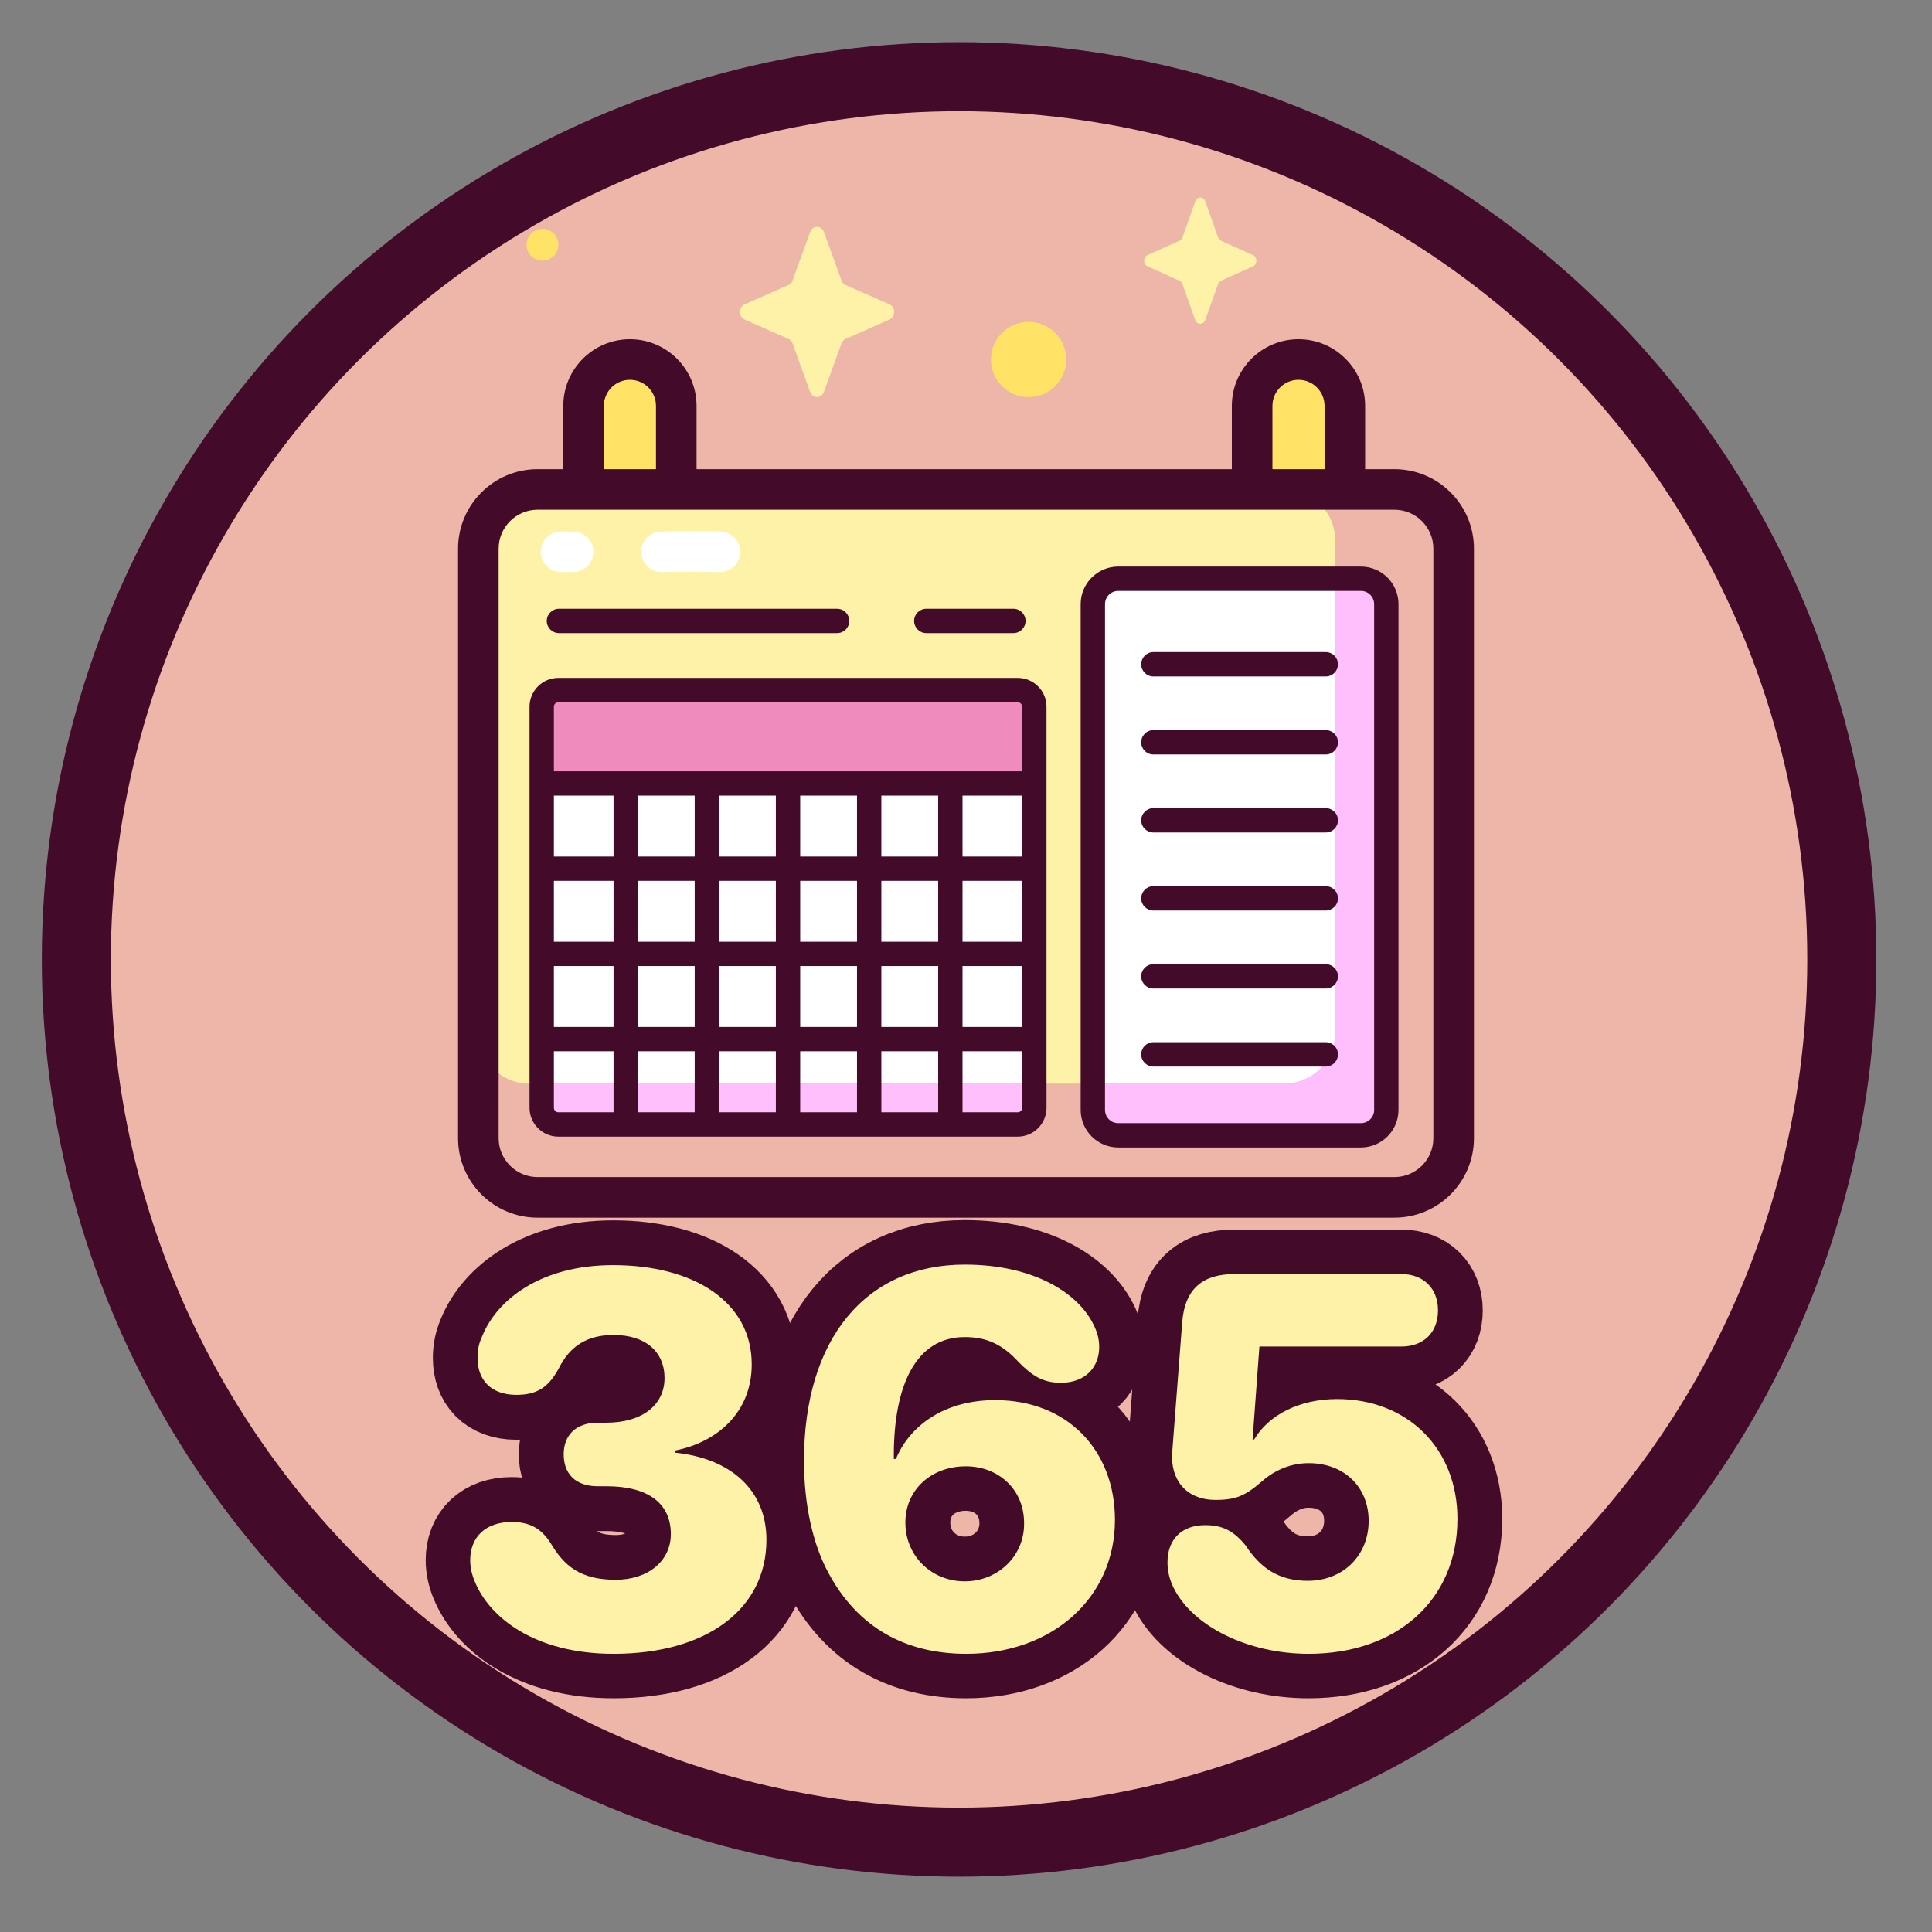 <?xml version="1.0" encoding="UTF-8" standalone="no"?>
<!DOCTYPE svg PUBLIC "-//W3C//DTD SVG 1.1//EN" "http://www.w3.org/Graphics/SVG/1.1/DTD/svg11.dtd">
<svg width="100%" height="100%" viewBox="0 0 256 256" version="1.1" xmlns="http://www.w3.org/2000/svg" xmlns:xlink="http://www.w3.org/1999/xlink" xml:space="preserve" xmlns:serif="http://www.serif.com/" style="fill-rule:evenodd;clip-rule:evenodd;stroke-linecap:round;stroke-linejoin:round;stroke-miterlimit:1.5;">
    <rect x="0" y="0" width="256" height="256" fill="#808080" stroke="none"/>
    <g transform="matrix(0.061,0,0,0.061,-0.266,6.217)">
        <circle cx="2087.66" cy="1982.15" r="1917.5" style="fill:rgb(238,182,168);stroke:rgb(68,10,41);stroke-width:150px;"/>
    </g>
    <g transform="matrix(0.058,0,0,0.058,38.362,27.345)">
        <path d="M740.74,3306.29C952.849,3306.29 1089.37,3204.34 1089.37,3046.13C1089.37,2931.88 1008.51,2859.8 880.779,2846.91L880.779,2842.81C977.458,2823.48 1055.97,2754.34 1055.97,2645.94C1055.97,2502.38 923.552,2418.59 739.568,2418.59C573.162,2418.59 473.552,2498.28 440.154,2580.31C432.537,2598.48 429.607,2613.12 429.607,2631.29C429.607,2680.51 459.49,2715.66 518.083,2715.66C565.544,2715.66 591.326,2698.67 615.349,2653.55C641.13,2603.16 680.388,2578.55 740.74,2578.55C813.982,2578.55 856.169,2616.64 856.169,2676.41C856.169,2737.93 805.779,2778.36 723.162,2778.36L703.826,2778.36C652.849,2778.36 625.896,2808.24 625.896,2851.01C625.896,2894.96 652.849,2924.26 703.826,2924.26L724.333,2924.26C818.083,2924.26 870.818,2962.34 870.818,3033.24C870.818,3094.18 819.255,3137.54 745.427,3137.54C665.154,3137.54 627.068,3106.48 596.013,3053.75C574.919,3019.76 548.552,3005.12 507.537,3005.12C448.943,3005.12 413.201,3039.1 413.201,3093.01C413.201,3108.24 416.716,3125.82 423.747,3142.23C457.732,3224.26 560.857,3306.29 740.74,3306.29Z" style="fill:none;fill-rule:nonzero;stroke:rgb(68,10,41);stroke-width:204.17px;stroke-linecap:butt;stroke-miterlimit:2;"/>
        <path d="M1545.82,3306.29C1742.11,3306.29 1885.66,3179.73 1885.66,3000.43C1885.66,2842.23 1777.26,2727.38 1612.62,2727.38C1498.36,2727.38 1417.5,2783.05 1385.27,2862.15L1381.17,2862.15L1381.17,2852.77C1380,2693.98 1431.56,2583.24 1542.3,2583.24C1593.28,2583.24 1629.02,2600.23 1666.52,2640.66C1696.4,2670.55 1720.43,2688.12 1762.62,2688.12C1818.87,2688.12 1849.92,2651.21 1849.92,2605.51C1849.92,2589.69 1846.4,2575.04 1839.37,2559.22C1803.63,2481.88 1699.33,2418.01 1542.3,2418.01C1316.13,2418.01 1175.51,2587.93 1175.51,2865.66C1175.51,2967.62 1195.43,3055.51 1230.58,3121.13C1297.38,3247.11 1406.95,3306.29 1545.82,3306.29ZM1542.89,3141.05C1466.72,3141.05 1407.54,3083.05 1407.54,3006.88C1407.54,2931.29 1466.72,2877.97 1544.65,2877.97C1620.82,2877.97 1678.83,2932.46 1678.24,3009.8C1677.65,3083.63 1618.47,3141.05 1542.89,3141.05Z" style="fill:none;fill-rule:nonzero;stroke:rgb(68,10,41);stroke-width:204.17px;stroke-linecap:butt;stroke-miterlimit:2;"/>
        <path d="M2328.04,3306.29C2529.02,3306.29 2668.47,3183.83 2668.47,2998.09C2668.47,2837.54 2553.63,2725.04 2393.67,2725.04C2305.19,2725.04 2236.64,2761.95 2203.83,2817.62L2199.72,2817.62L2216.13,2604.92L2539.57,2604.92C2591.13,2604.92 2623.94,2572.7 2623.94,2522.3C2623.94,2471.91 2590.54,2439.69 2539.57,2439.69L2159.29,2439.69C2087.22,2439.69 2045.04,2471.91 2039.18,2549.26L2016.91,2846.33L2016.91,2849.26C2013.4,2906.09 2045.62,2955.31 2116.52,2955.31C2163.4,2955.31 2185.08,2944.76 2217.89,2916.05C2244.84,2892.03 2281.76,2870.94 2328.04,2870.94C2408.9,2870.94 2465.74,2925.43 2465.74,3002.77C2465.74,3081.88 2406.56,3140.47 2326.29,3140.47C2258.32,3140.47 2217.3,3108.24 2184.49,3059.02C2158.71,3026.8 2132.93,3013.32 2092.5,3013.32C2038.01,3013.32 2005.78,3044.96 2005.78,3097.7C2005.78,3118.2 2011.05,3138.12 2020.43,3156.88C2063.79,3243.01 2188.01,3306.29 2328.04,3306.29Z" style="fill:none;fill-rule:nonzero;stroke:rgb(68,10,41);stroke-width:204.17px;stroke-linecap:butt;stroke-miterlimit:2;"/>
        <g transform="matrix(1200,0,0,1200,356.365,3285.2)">
            <path d="M0.32,0.018C0.497,0.018 0.611,-0.067 0.611,-0.199C0.611,-0.294 0.543,-0.354 0.437,-0.365L0.437,-0.369C0.518,-0.385 0.583,-0.442 0.583,-0.533C0.583,-0.652 0.473,-0.722 0.319,-0.722C0.181,-0.722 0.098,-0.656 0.07,-0.587C0.063,-0.572 0.061,-0.56 0.061,-0.545C0.061,-0.504 0.086,-0.475 0.135,-0.475C0.174,-0.475 0.196,-0.489 0.216,-0.526C0.237,-0.568 0.27,-0.589 0.32,-0.589C0.381,-0.589 0.417,-0.557 0.417,-0.507C0.417,-0.456 0.375,-0.422 0.306,-0.422L0.29,-0.422C0.247,-0.422 0.225,-0.397 0.225,-0.362C0.225,-0.325 0.247,-0.301 0.29,-0.301L0.307,-0.301C0.385,-0.301 0.429,-0.269 0.429,-0.21C0.429,-0.159 0.386,-0.123 0.324,-0.123C0.257,-0.123 0.226,-0.149 0.2,-0.193C0.182,-0.221 0.16,-0.233 0.126,-0.233C0.077,-0.233 0.047,-0.205 0.047,-0.16C0.047,-0.147 0.05,-0.133 0.056,-0.119C0.084,-0.051 0.17,0.018 0.32,0.018Z" style="fill:rgb(254,242,168);fill-rule:nonzero;"/>
        </g>
        <g transform="matrix(1200,0,0,1200,1130.97,3285.2)">
            <path d="M0.346,0.018C0.509,0.018 0.629,-0.088 0.629,-0.237C0.629,-0.369 0.539,-0.465 0.401,-0.465C0.306,-0.465 0.239,-0.418 0.212,-0.353L0.208,-0.353L0.208,-0.36C0.208,-0.493 0.25,-0.585 0.343,-0.585C0.385,-0.585 0.415,-0.571 0.446,-0.537C0.471,-0.512 0.491,-0.498 0.526,-0.498C0.573,-0.498 0.599,-0.528 0.599,-0.566C0.599,-0.58 0.596,-0.592 0.59,-0.605C0.561,-0.669 0.474,-0.723 0.343,-0.723C0.154,-0.723 0.037,-0.581 0.037,-0.35C0.037,-0.265 0.054,-0.191 0.083,-0.137C0.139,-0.032 0.23,0.018 0.346,0.018ZM0.343,-0.12C0.28,-0.12 0.23,-0.168 0.23,-0.232C0.23,-0.295 0.28,-0.339 0.345,-0.339C0.408,-0.339 0.457,-0.294 0.456,-0.229C0.456,-0.168 0.406,-0.12 0.343,-0.12Z" style="fill:rgb(254,242,168);fill-rule:nonzero;"/>
        </g>
        <g transform="matrix(1200,0,0,1200,1930.19,3285.2)">
            <path d="M0.332,0.018C0.499,0.018 0.615,-0.084 0.615,-0.239C0.615,-0.373 0.52,-0.467 0.386,-0.467C0.313,-0.467 0.255,-0.436 0.228,-0.39L0.225,-0.39L0.238,-0.567L0.508,-0.567C0.551,-0.567 0.578,-0.594 0.578,-0.636C0.578,-0.678 0.55,-0.705 0.508,-0.705L0.191,-0.705C0.131,-0.705 0.096,-0.678 0.091,-0.613L0.072,-0.366L0.072,-0.363C0.069,-0.316 0.096,-0.275 0.155,-0.275C0.194,-0.275 0.212,-0.284 0.24,-0.308C0.262,-0.328 0.293,-0.345 0.332,-0.345C0.399,-0.345 0.446,-0.3 0.446,-0.235C0.446,-0.169 0.397,-0.121 0.33,-0.121C0.273,-0.121 0.239,-0.147 0.212,-0.188C0.19,-0.215 0.169,-0.227 0.135,-0.227C0.09,-0.227 0.063,-0.2 0.063,-0.156C0.063,-0.139 0.067,-0.123 0.075,-0.107C0.111,-0.035 0.215,0.018 0.332,0.018Z" style="fill:rgb(254,242,168);fill-rule:nonzero;"/>
        </g>
    </g>
    <g transform="matrix(0.264,0,0,0.264,128,93.762)">
        <g transform="matrix(1,0,0,1,-256,-256)">
            <g>
                <g>
                    <path d="M87.317,181.085C74.469,181.085 64.053,170.67 64.053,157.821L64.053,104.557C64.053,91.709 74.469,81.293 87.317,81.293C100.165,81.293 110.58,91.708 110.58,104.557L110.58,157.821C110.58,170.669 100.165,181.085 87.317,181.085Z" style="fill:rgb(255,226,102);fill-rule:nonzero;"/>
                    <path d="M422.882,181.085C410.034,181.085 399.618,170.67 399.618,157.821L399.618,104.557C399.618,91.709 410.033,81.293 422.882,81.293C435.73,81.293 446.145,91.708 446.145,104.557L446.145,157.821C446.145,170.669 435.73,181.085 422.882,181.085Z" style="fill:rgb(255,226,102);fill-rule:nonzero;"/>
                    <path d="M471.049,501.817L40.952,501.817C24.543,501.817 11.241,488.515 11.241,472.106L11.241,176.221C11.241,159.812 24.543,146.51 40.952,146.51L471.049,146.51C487.458,146.51 500.76,159.812 500.76,176.221L500.76,472.106C500.759,488.515 487.457,501.817 471.049,501.817Z" style="fill:rgb(254,242,168);fill-rule:nonzero;"/>
                    <path d="M454.224,470.669L332.398,470.669C325.362,470.669 319.659,464.965 319.659,457.93L319.659,204.057C319.659,197.021 325.362,191.318 332.398,191.318L454.224,191.318C461.26,191.318 466.963,197.022 466.963,204.057L466.963,457.93C466.963,464.966 461.26,470.669 454.224,470.669Z" style="fill:white;fill-rule:nonzero;"/>
                    <path d="M51.374,247.202L281.966,247.202C286.568,247.202 290.298,250.932 290.298,255.534L290.298,456.885C290.298,461.487 286.568,465.217 281.966,465.217L51.374,465.217C46.772,465.217 43.042,461.487 43.042,456.885L43.042,255.535C43.042,250.933 46.772,247.202 51.374,247.202Z" style="fill:white;fill-rule:nonzero;"/>
                    <path d="M290.299,293.103L290.299,255.534C290.299,250.932 286.568,247.202 281.967,247.202L51.374,247.202C46.772,247.202 43.042,250.932 43.042,255.534L43.042,293.103L290.299,293.103Z" style="fill:rgb(239,139,189);fill-rule:nonzero;"/>
                    <path d="M471.049,146.51L415.776,146.51C429.867,146.51 441.289,157.932 441.289,172.022L441.289,419.223C441.289,433.313 429.867,444.736 415.776,444.736L36.754,444.736C22.663,444.736 11.241,433.313 11.241,419.223L11.241,472.105C11.241,488.514 24.543,501.816 40.952,501.816L471.049,501.816C487.458,501.816 500.76,488.514 500.76,472.105L500.76,176.221C500.759,159.812 487.457,146.51 471.049,146.51Z" style="fill:rgb(238,182,168);fill-rule:nonzero;"/>
                    <g>
                        <path d="M51.374,465.218L281.966,465.218C286.568,465.218 290.298,461.488 290.298,456.886L290.298,444.737L43.042,444.737L43.042,456.886C43.042,461.488 46.772,465.218 51.374,465.218Z" style="fill:rgb(255,191,252);fill-rule:nonzero;"/>
                        <path d="M454.224,191.318L441.289,191.318L441.289,419.224C441.289,433.314 429.867,444.737 415.776,444.737L319.659,444.737L319.659,457.93C319.659,464.966 325.362,470.669 332.398,470.669L454.224,470.669C461.26,470.669 466.963,464.965 466.963,457.93L466.963,204.057C466.963,197.022 461.259,191.318 454.224,191.318Z" style="fill:rgb(255,191,252);fill-rule:nonzero;"/>
                    </g>
                </g>
                <g>
                    <g>
                        <path d="M471.048,136.327L456.329,136.327L456.329,104.558C456.329,86.115 441.324,71.11 422.881,71.11C404.438,71.11 389.434,86.115 389.434,104.558L389.434,136.327L120.764,136.327L120.764,104.558C120.764,86.115 105.759,71.11 87.317,71.11C68.875,71.11 53.87,86.115 53.87,104.558L53.87,136.327L40.952,136.327C18.954,136.327 1.057,154.224 1.057,176.221L1.057,472.107C1.057,494.103 18.954,512 40.952,512L471.048,512C493.046,512 510.943,494.103 510.943,472.106L510.943,176.22C510.943,154.223 493.046,136.327 471.048,136.327ZM409.802,104.558C409.802,97.345 415.669,91.477 422.881,91.477C430.094,91.477 435.961,97.345 435.961,104.558L435.961,136.327L409.801,136.327L409.801,104.558L409.802,104.558ZM74.237,104.558C74.237,97.345 80.104,91.477 87.316,91.477C94.529,91.477 100.396,97.345 100.396,104.558L100.396,136.327L74.236,136.327L74.236,104.558L74.237,104.558ZM490.576,472.106C490.576,482.873 481.816,491.633 471.048,491.633L40.952,491.633C30.185,491.633 21.424,482.874 21.424,472.106L21.424,176.22C21.424,165.453 30.184,156.693 40.952,156.693L471.048,156.693C481.815,156.693 490.576,165.452 490.576,176.22L490.576,472.106Z" style="fill:rgb(68,10,41);fill-rule:nonzero;"/>
                        <path d="M454.223,185.208L332.397,185.208C322.004,185.208 313.548,193.664 313.548,204.057L313.548,457.93C313.548,468.323 322.004,476.78 332.397,476.78L454.223,476.78C464.616,476.78 473.073,468.324 473.073,457.93L473.073,204.057C473.073,193.664 464.617,185.208 454.223,185.208ZM460.853,457.93C460.853,461.586 457.879,464.559 454.224,464.559L332.397,464.559C328.741,464.559 325.768,461.585 325.768,457.93L325.768,204.057C325.768,200.401 328.742,197.428 332.397,197.428L454.223,197.428C457.879,197.428 460.852,200.401 460.852,204.057L460.852,457.93L460.853,457.93Z" style="fill:rgb(68,10,41);fill-rule:nonzero;"/>
                        <path d="M281.966,241.093L51.374,241.093C43.411,241.093 36.932,247.572 36.932,255.535L36.932,456.886C36.932,464.85 43.411,471.329 51.374,471.329L281.966,471.329C289.93,471.329 296.409,464.85 296.409,456.886L296.409,255.534C296.409,247.572 289.93,241.093 281.966,241.093ZM51.374,253.313L281.966,253.313C283.191,253.313 284.189,254.31 284.189,255.535L284.189,287.962L49.152,287.962L49.152,255.535C49.152,254.309 50.149,253.313 51.374,253.313ZM132.046,342.953L160.56,342.953L160.56,373.504L132.046,373.504L132.046,342.953ZM119.826,373.503L91.312,373.503L91.312,342.952L119.826,342.952L119.826,373.503ZM160.56,385.723L160.56,416.273L132.046,416.273L132.046,385.723L160.56,385.723ZM172.781,385.723L201.295,385.723L201.295,416.273L172.781,416.273L172.781,385.723ZM172.781,373.503L172.781,342.952L201.295,342.952L201.295,373.503L172.781,373.503ZM213.515,342.953L242.029,342.953L242.029,373.504L213.515,373.504L213.515,342.953ZM213.515,330.732L213.515,300.182L242.029,300.182L242.029,330.732L213.515,330.732ZM201.294,330.732L172.78,330.732L172.78,300.182L201.294,300.182L201.294,330.732ZM160.56,330.732L132.046,330.732L132.046,300.182L160.56,300.182L160.56,330.732ZM119.826,330.732L91.312,330.732L91.312,300.182L119.826,300.182L119.826,330.732ZM79.092,330.732L49.152,330.732L49.152,300.182L79.092,300.182L79.092,330.732ZM79.092,342.953L79.092,373.504L49.152,373.504L49.152,342.953L79.092,342.953ZM79.092,385.723L79.092,416.273L49.152,416.273L49.152,385.723L79.092,385.723ZM91.312,385.723L119.826,385.723L119.826,416.273L91.312,416.273L91.312,385.723ZM119.826,428.494L119.826,459.108L91.312,459.108L91.312,428.494L119.826,428.494ZM132.046,428.494L160.56,428.494L160.56,459.108L132.046,459.108L132.046,428.494ZM172.781,428.494L201.295,428.494L201.295,459.108L172.781,459.108L172.781,428.494ZM213.515,428.494L242.029,428.494L242.029,459.108L213.515,459.108L213.515,428.494ZM213.515,416.274L213.515,385.724L242.029,385.724L242.029,416.274L213.515,416.274ZM254.249,385.723L284.189,385.723L284.189,416.273L254.249,416.273L254.249,385.723ZM254.249,373.503L254.249,342.952L284.189,342.952L284.189,373.503L254.249,373.503ZM254.249,330.732L254.249,300.182L284.189,300.182L284.189,330.732L254.249,330.732ZM49.152,456.886L49.152,428.494L79.092,428.494L79.092,459.108L51.374,459.108C50.149,459.108 49.152,458.111 49.152,456.886ZM281.966,459.108L254.249,459.108L254.249,428.494L284.189,428.494L284.189,456.886C284.189,458.111 283.191,459.108 281.966,459.108Z" style="fill:rgb(68,10,41);fill-rule:nonzero;"/>
                        <path d="M51.683,218.606L191.315,218.606C194.689,218.606 197.425,215.87 197.425,212.496C197.425,209.122 194.689,206.386 191.315,206.386L51.683,206.386C48.309,206.386 45.573,209.122 45.573,212.496C45.573,215.87 48.309,218.606 51.683,218.606Z" style="fill:rgb(68,10,41);fill-rule:nonzero;"/>
                        <path d="M236.069,218.606L279.789,218.606C283.163,218.606 285.899,215.87 285.899,212.496C285.899,209.122 283.163,206.386 279.789,206.386L236.069,206.386C232.695,206.386 229.959,209.122 229.959,212.496C229.959,215.87 232.695,218.606 236.069,218.606Z" style="fill:rgb(68,10,41);fill-rule:nonzero;"/>
                        <path d="M436.58,228.144L350.041,228.144C346.667,228.144 343.931,230.88 343.931,234.254C343.931,237.628 346.667,240.364 350.041,240.364L436.58,240.364C439.954,240.364 442.69,237.628 442.69,234.254C442.69,230.88 439.955,228.144 436.58,228.144Z" style="fill:rgb(68,10,41);fill-rule:nonzero;"/>
                        <path d="M436.58,267.304L350.041,267.304C346.667,267.304 343.931,270.04 343.931,273.414C343.931,276.788 346.667,279.524 350.041,279.524L436.58,279.524C439.954,279.524 442.69,276.788 442.69,273.414C442.69,270.04 439.955,267.304 436.58,267.304Z" style="fill:rgb(68,10,41);fill-rule:nonzero;"/>
                        <path d="M436.58,306.463L350.041,306.463C346.667,306.463 343.931,309.199 343.931,312.573C343.931,315.947 346.667,318.683 350.041,318.683L436.58,318.683C439.954,318.683 442.69,315.947 442.69,312.573C442.69,309.199 439.955,306.463 436.58,306.463Z" style="fill:rgb(68,10,41);fill-rule:nonzero;"/>
                        <path d="M436.58,345.623L350.041,345.623C346.667,345.623 343.931,348.359 343.931,351.733C343.931,355.107 346.667,357.843 350.041,357.843L436.58,357.843C439.954,357.843 442.69,355.107 442.69,351.733C442.69,348.359 439.955,345.623 436.58,345.623Z" style="fill:rgb(68,10,41);fill-rule:nonzero;"/>
                        <path d="M436.58,384.782L350.041,384.782C346.667,384.782 343.931,387.518 343.931,390.892C343.931,394.266 346.667,397.002 350.041,397.002L436.58,397.002C439.954,397.002 442.69,394.266 442.69,390.892C442.69,387.518 439.955,384.782 436.58,384.782Z" style="fill:rgb(68,10,41);fill-rule:nonzero;"/>
                        <path d="M436.58,423.941L350.041,423.941C346.667,423.941 343.931,426.677 343.931,430.051C343.931,433.425 346.667,436.161 350.041,436.161L436.58,436.161C439.954,436.161 442.69,433.425 442.69,430.051C442.69,426.677 439.955,423.941 436.58,423.941Z" style="fill:rgb(68,10,41);fill-rule:nonzero;"/>
                    </g>
                    <path d="M103.19,187.972C97.654,187.972 93.115,183.536 93.012,177.977C92.908,172.353 97.383,167.711 103.006,167.608C113.388,167.416 122.554,167.418 132.723,167.608C138.346,167.713 142.819,172.358 142.713,177.982C142.608,183.605 137.936,188.07 132.339,187.971C122.433,187.784 113.501,187.784 103.382,187.971C103.318,187.971 103.253,187.972 103.19,187.972Z" style="fill:white;fill-rule:nonzero;"/>
                    <path d="M58.813,187.972L52.7,187.972C47.076,187.972 42.516,183.412 42.516,177.789C42.516,172.165 47.076,167.605 52.7,167.605L58.813,167.605C64.437,167.605 68.996,172.165 68.996,177.789C68.996,183.412 64.436,187.972 58.813,187.972Z" style="fill:white;fill-rule:nonzero;"/>
                </g>
                <g>
                    <path d="M306.304,81.294C306.304,91.725 297.848,100.181 287.417,100.181C276.986,100.181 268.53,91.725 268.53,81.294C268.53,70.863 276.986,62.407 287.417,62.407C297.848,62.407 306.304,70.863 306.304,81.294Z" style="fill:rgb(255,226,102);fill-rule:nonzero;"/>
                    <path d="M51.421,23.694C51.421,28.112 47.84,31.693 43.423,31.693C39.005,31.693 35.424,28.112 35.424,23.694C35.424,19.276 39.005,15.696 43.423,15.696C47.84,15.696 51.421,19.277 51.421,23.694Z" style="fill:rgb(255,226,102);fill-rule:nonzero;"/>
                    <g>
                        <path d="M376.082,1.912L382.498,19.954C382.773,20.726 383.316,21.339 384.003,21.648L400.032,28.87C402.296,29.89 402.296,33.498 400.032,34.519L384.003,41.741C383.317,42.05 382.773,42.662 382.498,43.435L376.082,61.477C375.176,64.026 371.97,64.026 371.063,61.477L364.647,43.435C364.372,42.662 363.829,42.05 363.142,41.741L347.113,34.519C344.849,33.499 344.849,29.891 347.113,28.87L363.142,21.648C363.828,21.339 364.372,20.727 364.647,19.954L371.063,1.912C371.97,-0.637 375.176,-0.637 376.082,1.912Z" style="fill:rgb(254,242,168);fill-rule:nonzero;"/>
                        <path d="M184.678,17.261L193.494,41.583C193.872,42.624 194.619,43.45 195.562,43.867L217.587,53.603C220.699,54.978 220.699,59.843 217.587,61.218L195.562,70.954C194.619,71.371 193.872,72.196 193.494,73.237L184.678,97.559C183.432,100.995 179.028,100.995 177.782,97.559L168.966,73.237C168.588,72.196 167.841,71.37 166.898,70.954L144.873,61.218C141.761,59.843 141.761,54.978 144.873,53.603L166.898,43.867C167.841,43.45 168.588,42.625 168.966,41.583L177.782,17.261C179.028,13.825 183.433,13.825 184.678,17.261Z" style="fill:rgb(254,242,168);fill-rule:nonzero;"/>
                    </g>
                </g>
            </g>
        </g>
    </g>
</svg>
